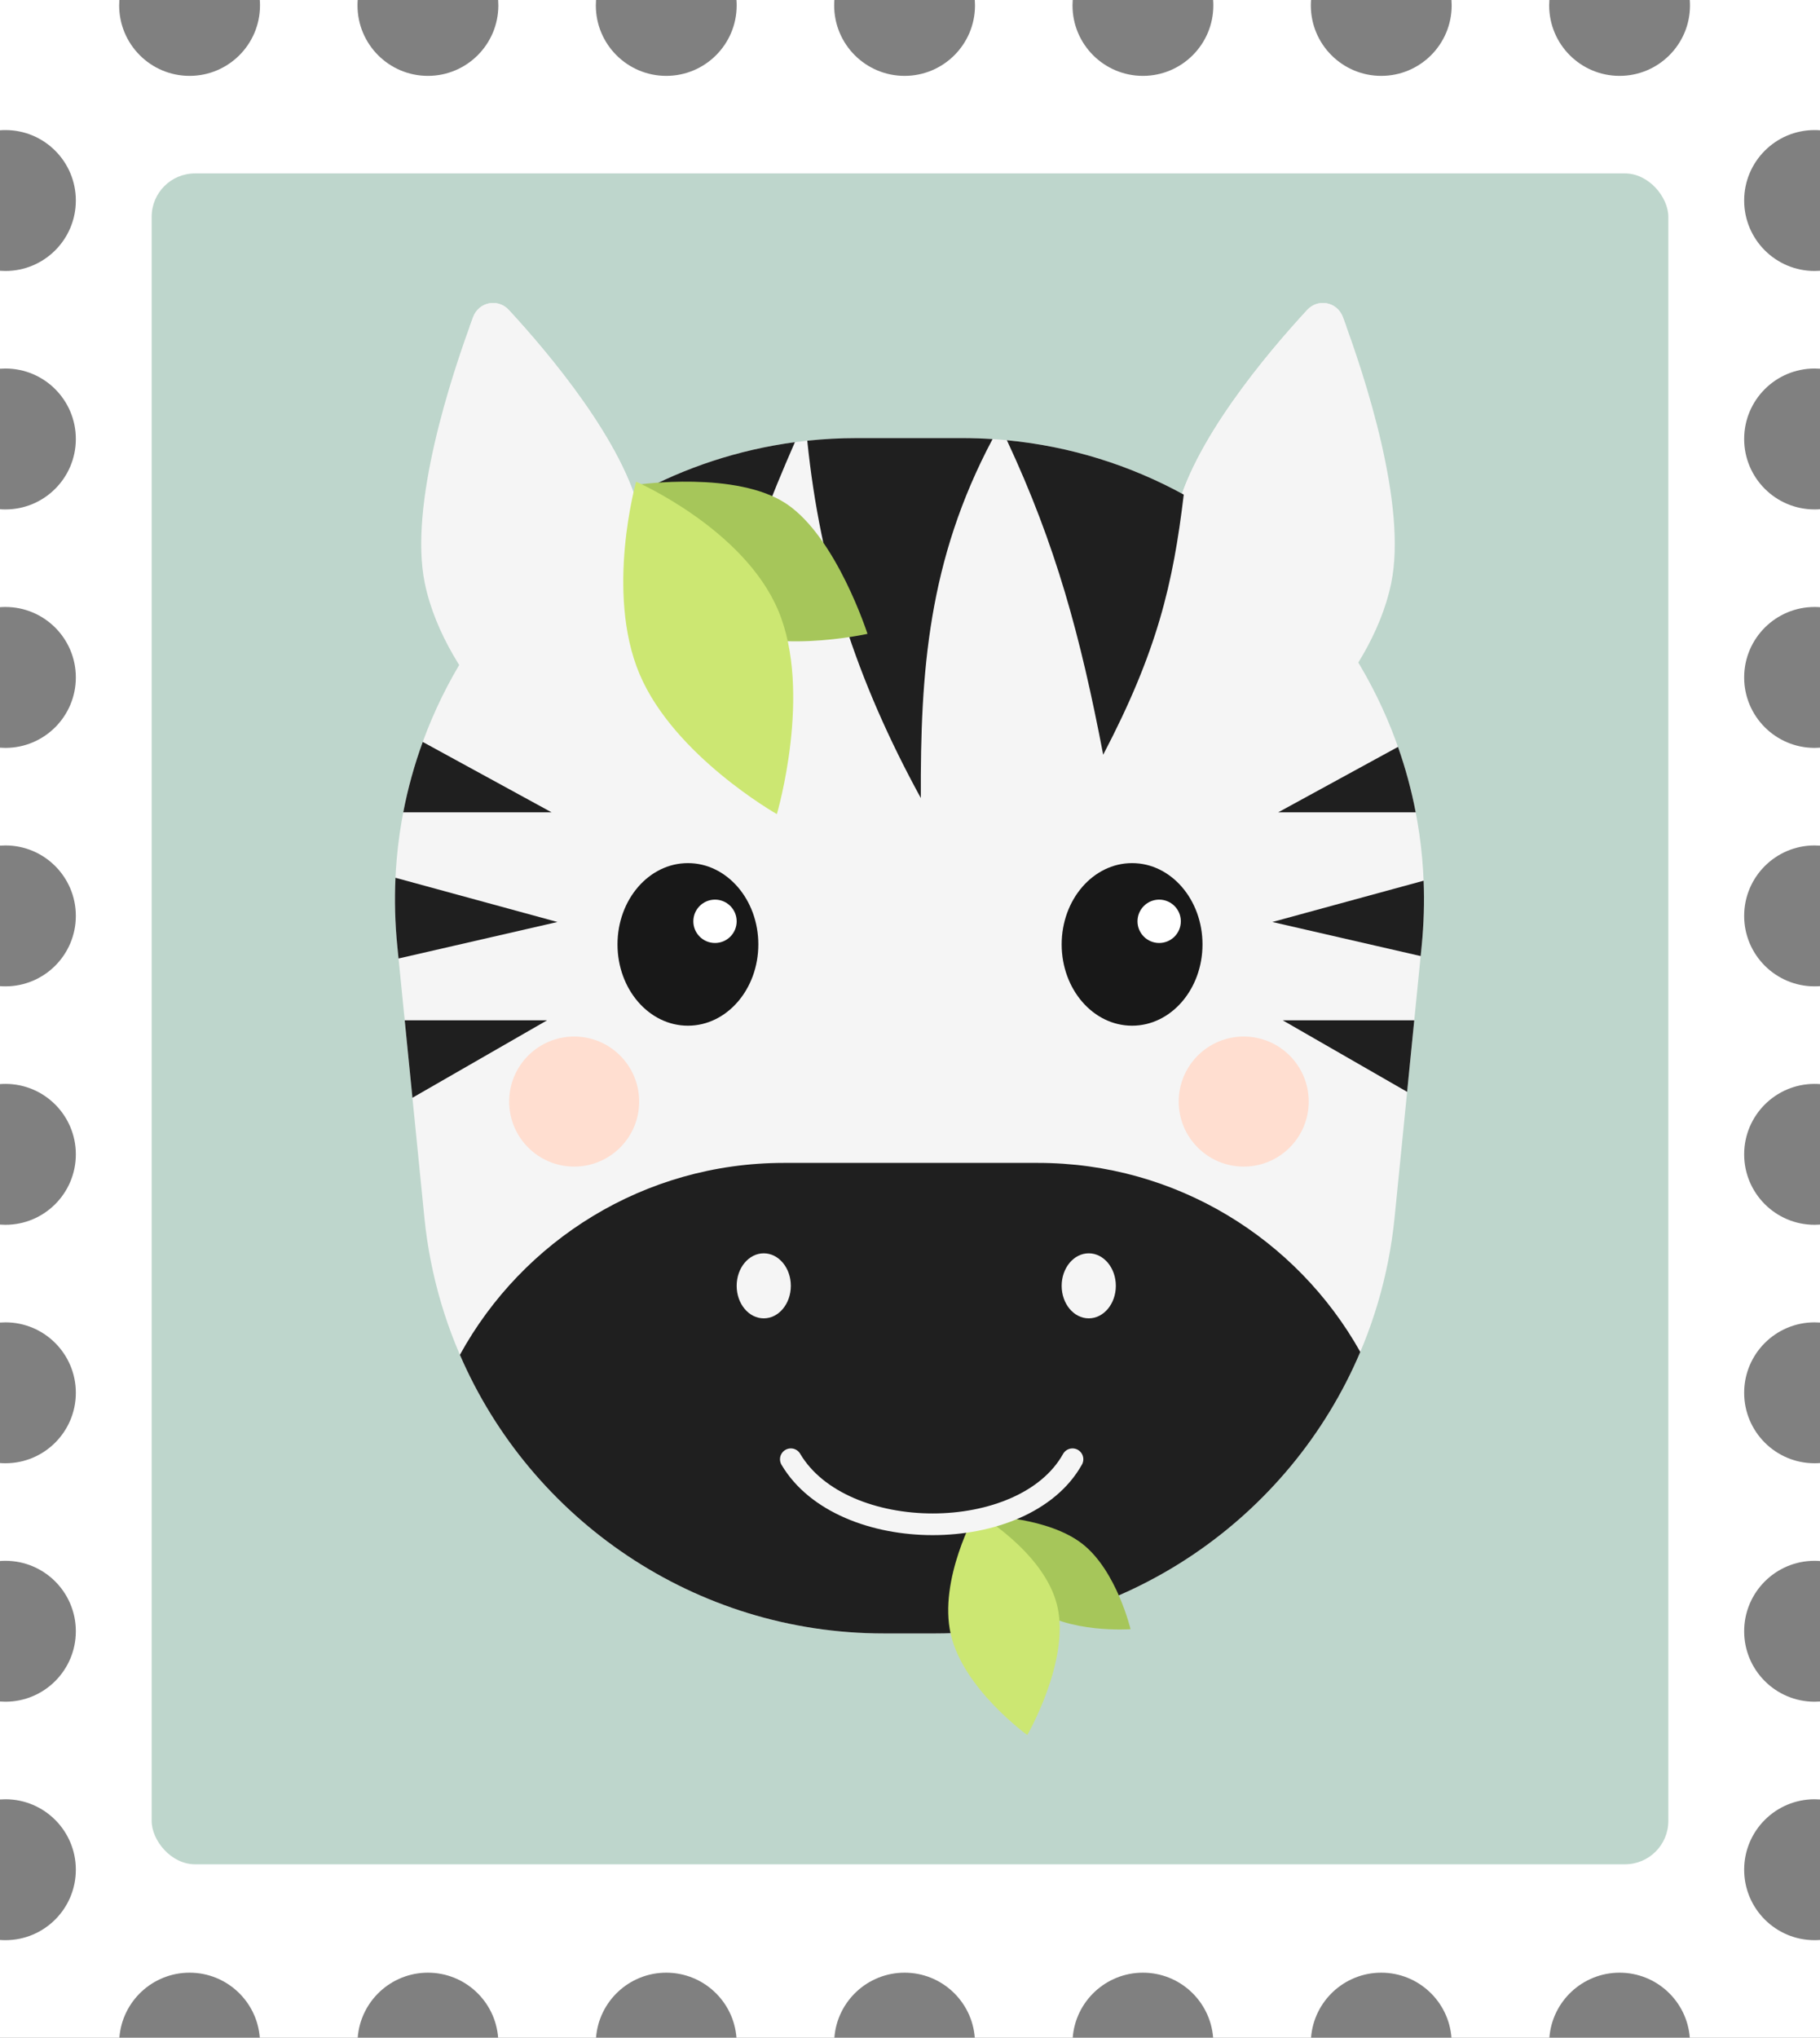 <svg width="168" height="188" viewBox="0 0 168 188" fill="none" xmlns="http://www.w3.org/2000/svg">
<rect x="0" y="0" width="168" height="188" fill="#808080" stroke="none"/>
<path d="M17.5 7C21.09 7 24 4.09 24 0.5C24 0.332 23.994 0.165 23.981 0H33.019C33.006 0.165 33 0.332 33 0.5C33 4.09 35.91 7 39.5 7C43.09 7 46 4.09 46 0.5C46 0.332 45.994 0.165 45.981 0H55.019C55.006 0.165 55 0.332 55 0.5C55 4.09 57.91 7 61.5 7C65.09 7 68 4.09 68 0.5C68 0.332 67.994 0.165 67.981 0H77.019C77.006 0.165 77 0.332 77 0.5C77 4.09 79.91 7 83.5 7C87.09 7 90 4.09 90 0.5C90 0.332 89.994 0.165 89.981 0H99.019C99.006 0.165 99 0.332 99 0.5C99 4.09 101.91 7 105.5 7C109.09 7 112 4.09 112 0.5C112 0.332 111.994 0.165 111.981 0H121.019C121.006 0.165 121 0.332 121 0.5C121 4.09 123.91 7 127.5 7C131.09 7 134 4.09 134 0.5C134 0.332 133.994 0.165 133.981 0H143.019C143.006 0.165 143 0.332 143 0.5C143 4.09 145.91 7 149.5 7C153.09 7 156 4.09 156 0.5C156 0.332 155.994 0.165 155.981 0H168V12.019C167.835 12.006 167.668 12 167.5 12C163.91 12 161 14.91 161 18.5C161 22.09 163.91 25 167.5 25C167.668 25 167.835 24.994 168 24.981V34.019C167.835 34.006 167.668 34 167.5 34C163.91 34 161 36.91 161 40.5C161 44.09 163.91 47 167.5 47C167.668 47 167.835 46.994 168 46.981V56.019C167.835 56.006 167.668 56 167.5 56C163.91 56 161 58.91 161 62.5C161 66.09 163.91 69 167.5 69C167.668 69 167.835 68.994 168 68.981V78.019C167.835 78.006 167.668 78 167.5 78C163.91 78 161 80.91 161 84.5C161 88.09 163.91 91 167.5 91C167.668 91 167.835 90.994 168 90.981V100.019C167.835 100.006 167.668 100 167.5 100C163.91 100 161 102.91 161 106.5C161 110.09 163.91 113 167.5 113C167.668 113 167.835 112.994 168 112.981V122.019C167.835 122.006 167.668 122 167.5 122C163.91 122 161 124.91 161 128.5C161 132.09 163.91 135 167.5 135C167.668 135 167.835 134.994 168 134.981V144.019C167.835 144.006 167.668 144 167.5 144C163.91 144 161 146.91 161 150.5C161 154.09 163.91 157 167.5 157C167.668 157 167.835 156.994 168 156.981V166.019C167.835 166.006 167.668 166 167.5 166C163.91 166 161 168.91 161 172.5C161 176.09 163.91 179 167.5 179C167.668 179 167.835 178.994 168 178.981V188H155.981C155.726 184.644 152.922 182 149.5 182C146.078 182 143.274 184.644 143.019 188H133.981C133.726 184.644 130.922 182 127.5 182C124.078 182 121.274 184.644 121.019 188H111.981C111.726 184.644 108.922 182 105.5 182C102.078 182 99.274 184.644 99.019 188H89.981C89.726 184.644 86.922 182 83.5 182C80.078 182 77.274 184.644 77.019 188H67.981C67.726 184.644 64.922 182 61.5 182C58.078 182 55.274 184.644 55.019 188H45.981C45.726 184.644 42.922 182 39.5 182C36.078 182 33.274 184.644 33.019 188H23.981C23.726 184.644 20.922 182 17.5 182C14.078 182 11.274 184.644 11.019 188H0V178.981C0.165 178.994 0.332 179 0.5 179C4.09 179 7 176.09 7 172.5C7 168.91 4.09 166 0.5 166C0.332 166 0.165 166.006 0 166.019V156.981C0.165 156.994 0.332 157 0.5 157C4.09 157 7 154.09 7 150.5C7 146.91 4.09 144 0.5 144C0.332 144 0.165 144.006 0 144.019V134.981C0.165 134.994 0.332 135 0.5 135C4.09 135 7 132.09 7 128.5C7 124.91 4.09 122 0.5 122C0.332 122 0.165 122.006 0 122.019V112.981C0.165 112.994 0.332 113 0.5 113C4.09 113 7 110.09 7 106.5C7 102.91 4.09 100 0.5 100C0.332 100 0.165 100.006 0 100.019V90.981C0.165 90.994 0.332 91 0.5 91C4.09 91 7 88.09 7 84.5C7 80.91 4.09 78 0.5 78C0.332 78 0.165 78.006 0 78.019V68.981C0.165 68.994 0.332 69 0.5 69C4.09 69 7 66.09 7 62.5C7 58.91 4.09 56 0.5 56C0.332 56 0.165 56.006 0 56.019V46.981C0.165 46.994 0.332 47 0.5 47C4.09 47 7 44.09 7 40.5C7 36.91 4.09 34 0.5 34C0.332 34 0.165 34.006 0 34.019V24.981C0.165 24.994 0.332 25 0.5 25C4.09 25 7 22.09 7 18.5C7 14.91 4.09 12 0.5 12C0.332 12 0.165 12.006 0 12.019V0H11.019C11.006 0.165 11 0.332 11 0.5C11 4.09 13.91 7 17.5 7Z" fill="white"/>
<rect x="14" y="16" width="140" height="156" rx="4" fill="#BED6CC"/>
<path d="M39.214 53.816C37.72 46.625 41.634 34.726 43.67 29.261C44.195 27.853 45.952 27.498 46.971 28.601C50.6 32.528 57.669 40.862 59.123 47.631C61.167 57.144 50.623 70.631 50.623 70.631C50.623 70.631 41.168 63.221 39.214 53.816Z" fill="#F5F5F5"/>
<g style="mix-blend-mode:multiply">
<path fill-rule="evenodd" clip-rule="evenodd" d="M43.351 30.128C47.158 34.431 52.837 41.643 54.123 47.631C55.596 54.485 50.534 63.403 47.589 67.852C49.324 69.613 50.623 70.631 50.623 70.631C50.623 70.631 61.167 57.144 59.123 47.631C57.669 40.862 50.6 32.528 46.971 28.601C45.952 27.498 44.195 27.853 43.67 29.261C43.568 29.534 43.462 29.824 43.351 30.128Z" fill="#F5F5F5"/>
</g>
<path d="M128.416 53.816C129.91 46.625 125.996 34.726 123.96 29.261C123.435 27.853 121.678 27.498 120.659 28.601C117.03 32.528 109.961 40.862 108.507 47.631C106.463 57.144 117.007 70.631 117.007 70.631C117.007 70.631 126.462 63.221 128.416 53.816Z" fill="#F5F5F5"/>
<g style="mix-blend-mode:multiply">
<path fill-rule="evenodd" clip-rule="evenodd" d="M124.279 30.128C120.472 34.431 114.793 41.643 113.507 47.631C112.034 54.485 117.096 63.403 120.041 67.852C118.306 69.613 117.007 70.631 117.007 70.631C117.007 70.631 106.463 57.144 108.507 47.631C109.961 40.862 117.03 32.528 120.659 28.601C121.679 27.498 123.435 27.853 123.96 29.261C124.062 29.534 124.168 29.824 124.279 30.128Z" fill="#F5F5F5"/>
</g>
<path d="M36.673 87.273C34.171 62.184 53.874 40.418 79.087 40.418H88.817C114.03 40.418 133.733 62.184 131.231 87.273L128.734 112.307C126.56 134.101 108.222 150.701 86.32 150.701H81.584C59.682 150.701 41.344 134.101 39.17 112.307L36.673 87.273Z" fill="#F5F5F5"/>
<path fill-rule="evenodd" clip-rule="evenodd" d="M58.823 45.528C63.248 43.132 68.154 41.493 73.375 40.796C68.735 51.413 66.75 58.089 65.167 69.631C60.831 60.01 59.812 53.75 58.823 45.528ZM109.269 45.63C108.285 53.876 106.827 60.087 101.833 69.631C99.719 58.599 97.459 50.286 92.943 40.615C98.832 41.178 104.35 42.935 109.269 45.63ZM91.622 40.509C85.671 51.689 84.952 61.968 85 73.631C79.012 62.692 75.718 52.414 74.518 40.659C76.018 40.5 77.542 40.418 79.087 40.418H88.817C89.76 40.418 90.695 40.449 91.622 40.509Z" fill="#1F1F1F"/>
<path fill-rule="evenodd" clip-rule="evenodd" d="M36.505 80.984C36.409 83.049 36.462 85.149 36.673 87.273L36.789 88.43L51.456 85.063L36.505 80.984ZM37.223 74.945H50.916L39.022 68.451C38.257 70.547 37.652 72.717 37.223 74.945ZM38.071 101.279L50.5 94.134H37.358L38.071 101.279Z" fill="#1F1F1F"/>
<path fill-rule="evenodd" clip-rule="evenodd" d="M130.546 94.134L129.888 100.735L118.404 94.134H130.546ZM131.411 81.254C131.49 83.232 131.433 85.241 131.231 87.273L131.138 88.206L117.448 85.063L131.411 81.254ZM129.046 68.908C129.734 70.862 130.283 72.879 130.681 74.945H117.988L129.046 68.908Z" fill="#1F1F1F"/>
<path fill-rule="evenodd" clip-rule="evenodd" d="M125.565 124.729C119.042 140.105 103.819 150.701 86.32 150.701H81.584C64.186 150.701 49.038 140.227 42.453 124.996C48.25 114.442 59.47 107.289 72.362 107.289H95.805C108.587 107.289 119.727 114.322 125.565 124.729Z" fill="#1F1F1F"/>
<path d="M95.361 148.258C98.521 150.731 104.357 150.309 104.357 150.309C104.357 150.309 103.078 144.914 99.917 142.441C96.757 139.968 91.02 139.872 91.02 139.872C91.02 139.872 92.2 145.785 95.361 148.258Z" fill="#A6C65A"/>
<path d="M97.607 148.217C98.765 153.267 94.827 160.072 94.827 160.072C94.827 160.072 88.922 155.828 87.763 150.777C86.605 145.726 90.083 139.542 90.083 139.542C90.083 139.542 96.448 143.166 97.607 148.217Z" fill="#CCE772"/>
<path d="M66.072 57.473C70.675 60.57 80.076 58.48 80.076 58.48C80.076 58.48 77.222 49.596 72.618 46.499C68.015 43.401 58.875 44.714 58.875 44.714C58.875 44.714 61.469 54.375 66.072 57.473Z" fill="#A6C65A"/>
<path d="M71.838 56.324C75.022 63.87 71.711 75.11 71.711 75.11C71.711 75.11 62.218 69.73 59.034 62.184C55.849 54.637 58.72 44.441 58.72 44.441C58.72 44.441 68.653 48.778 71.838 56.324Z" fill="#CCE772"/>
<path d="M73 134.631C77.727 142.631 94.535 142.631 99 134.631" stroke="#F5F5F5" stroke-width="2" stroke-linecap="round" stroke-linejoin="round"/>
<ellipse cx="70.5" cy="118.631" rx="2.5" ry="3" fill="#F5F5F5"/>
<ellipse cx="100.5" cy="118.631" rx="2.5" ry="3" fill="#F5F5F5"/>
<circle cx="53" cy="101.631" r="6" fill="#FFDED0"/>
<circle cx="114.805" cy="101.631" r="6" fill="#FFDED0"/>
<ellipse rx="6.5" ry="7.5" transform="matrix(-1 0 0 1 63.5 87.131)" fill="#181818"/>
<circle cx="66" cy="85" r="2" fill="white"/>
<ellipse rx="6.5" ry="7.5" transform="matrix(-1 0 0 1 104.5 87.131)" fill="#181818"/>
<circle cx="107" cy="85" r="2" fill="white"/>
</svg>
